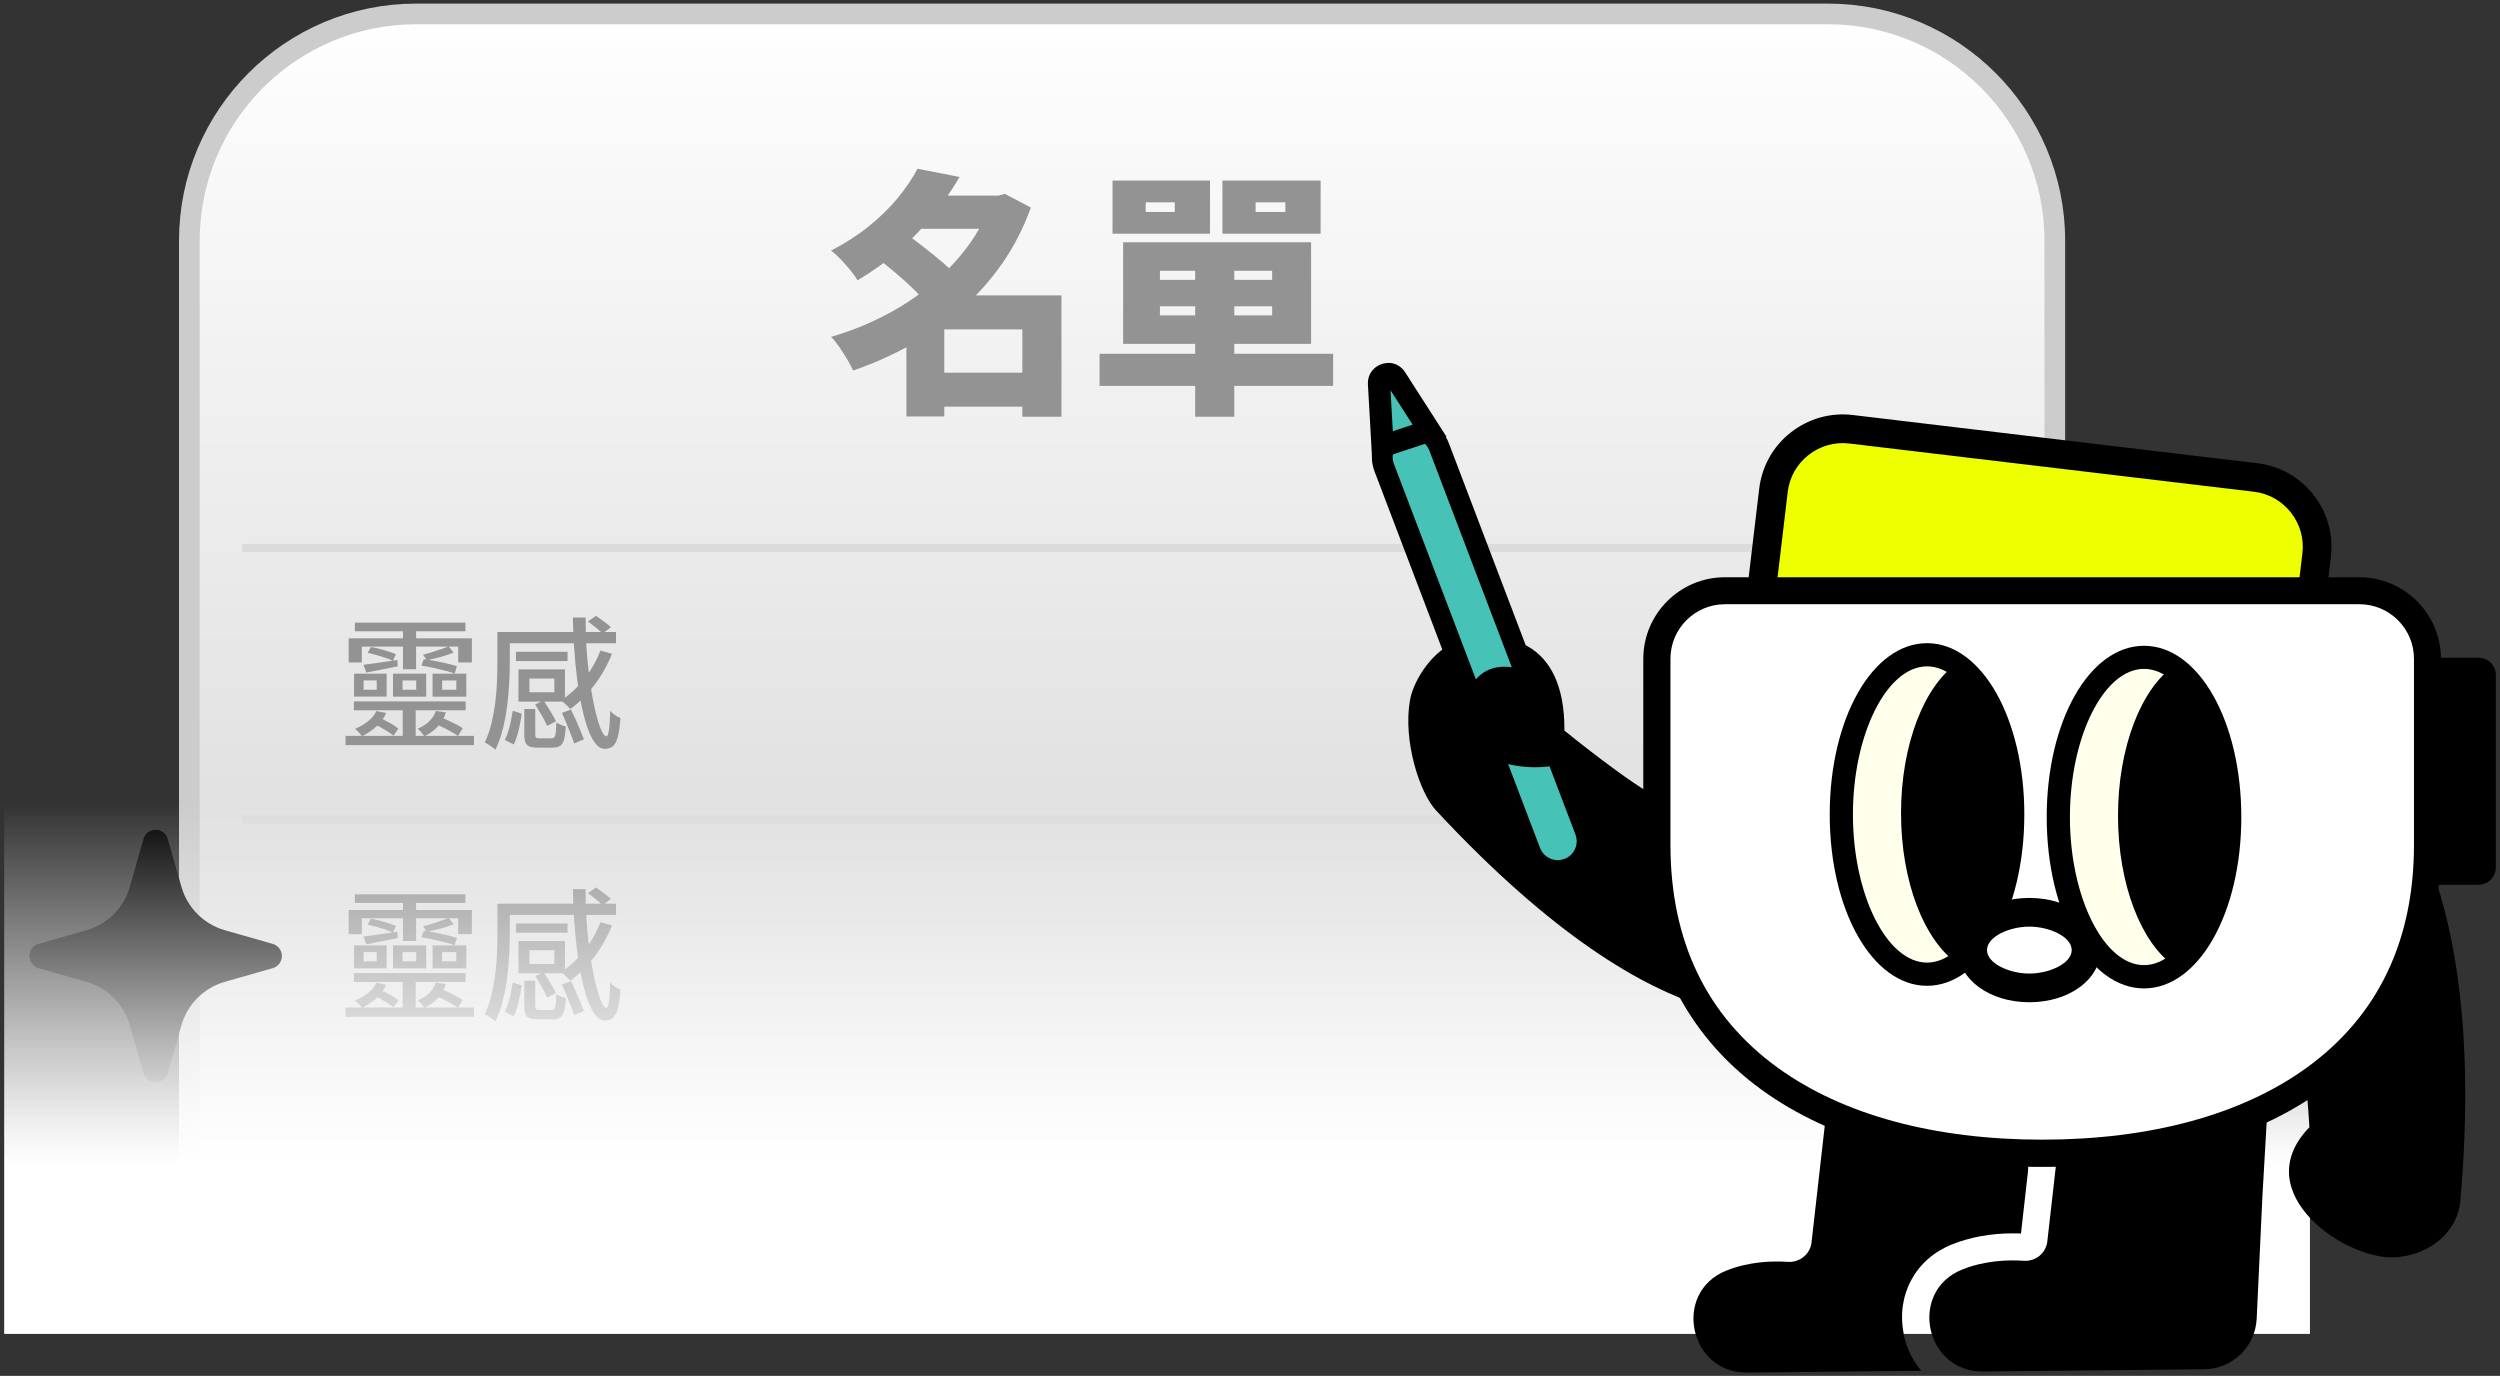 <svg width="278" height="153" viewBox="0 0 278 153" fill="none" xmlns="http://www.w3.org/2000/svg">
<rect x="0" y="0" width="278" height="153" fill="#333333" stroke="none"/>
<path d="M46.285 1.55H203.275C217.195 1.55 228.495 12.85 228.495 26.77V144.01H21.055V26.77C21.055 12.85 32.355 1.55 46.275 1.55H46.285Z" fill="url(#paint0_linear_8464_84422)" stroke="#CCCCCC" stroke-width="2.3" stroke-miterlimit="10"/>
<path d="M102.004 18.76L106.704 19.68C105.844 21.16 104.864 22.58 103.764 23.93C102.664 25.28 101.434 26.57 100.064 27.78C98.694 28.99 97.124 30.12 95.354 31.18C95.164 30.83 94.894 30.45 94.544 30.03C94.194 29.61 93.834 29.2 93.464 28.81C93.094 28.42 92.734 28.1 92.414 27.87C94.004 27.04 95.424 26.13 96.654 25.13C97.884 24.13 98.944 23.09 99.844 22C100.734 20.92 101.464 19.83 102.024 18.76H102.004ZM110.254 21.75H111.034L111.724 21.55L114.634 23.08C113.804 25.37 112.734 27.45 111.424 29.33C110.104 31.21 108.594 32.9 106.884 34.4C105.174 35.9 103.304 37.22 101.274 38.35C99.244 39.48 97.114 40.43 94.864 41.2C94.694 40.82 94.464 40.39 94.184 39.92C93.904 39.45 93.614 38.99 93.304 38.55C92.994 38.11 92.704 37.74 92.414 37.46C94.474 36.86 96.444 36.08 98.324 35.11C100.204 34.14 101.934 33.01 103.494 31.71C105.054 30.41 106.424 28.99 107.584 27.43C108.744 25.87 109.634 24.21 110.254 22.44V21.75ZM97.654 28.76L100.794 26.05C101.404 26.47 102.064 26.96 102.764 27.51C103.464 28.06 104.134 28.6 104.784 29.15C105.434 29.7 105.954 30.21 106.354 30.69L102.984 33.72C102.634 33.24 102.164 32.71 101.554 32.12C100.954 31.53 100.304 30.95 99.604 30.36C98.904 29.77 98.254 29.24 97.644 28.76H97.654ZM105.004 32.85H115.754V36.63H105.004V46.31H100.794V35.88L103.934 32.85H105.004ZM101.544 21.75H111.544V25.44H101.544V21.75ZM103.244 41.44H115.584V45.22H103.244V41.44ZM113.684 32.85H118.034V46.34H113.684V32.85Z" fill="#939393"/>
<path d="M122.273 39.34H148.243V42.91H122.273V39.34ZM123.713 20.08H134.553V25.99H123.713V20.08ZM124.893 26.94H145.793V38.24H124.893V26.94ZM127.403 22.5V23.57H130.633V22.5H127.403ZM128.983 30.11V31.12H141.463V30.11H128.983ZM128.983 34.06V35.07H141.463V34.06H128.983ZM132.903 28.82H137.253V46.34H132.903V28.82ZM135.933 20.08H146.853V25.99H135.933V20.08ZM139.623 22.5V23.57H142.933V22.5H139.623Z" fill="#939393"/>
<path d="M26.934 60.94H223.144" stroke="#DBDBDB" stroke-width="0.92" stroke-miterlimit="10"/>
<path d="M26.934 91.13H223.144" stroke="#DBDBDB" stroke-width="0.92" stroke-miterlimit="10"/>
<path d="M27.695 121.319H223.905" stroke="#DBDBDB" stroke-width="0.92" stroke-miterlimit="10"/>
<path d="M38.422 81.829H52.702V82.859H38.422V81.829ZM38.772 70.979H52.472V73.669H50.952V71.899H40.232V73.669H38.772V70.979ZM39.352 77.999H51.782V78.979H39.352V77.999ZM39.372 74.909H42.992V77.459H39.372V74.909ZM39.462 69.239H51.752V70.199H39.462V69.239ZM41.852 79.069L42.942 79.279C42.702 79.849 42.332 80.349 41.852 80.789C41.362 81.229 40.832 81.589 40.252 81.869C40.182 81.749 40.062 81.609 39.902 81.439C39.742 81.269 39.602 81.139 39.492 81.039C40.022 80.819 40.492 80.539 40.922 80.209C41.352 79.879 41.662 79.499 41.852 79.059V79.069ZM40.412 73.929C40.912 73.869 41.482 73.789 42.142 73.689C42.802 73.599 43.482 73.489 44.192 73.389L44.222 74.099C43.602 74.229 42.992 74.349 42.402 74.459C41.812 74.579 41.262 74.689 40.742 74.789L40.412 73.919V73.929ZM40.432 75.659V76.699H41.892V75.659H40.432ZM40.892 72.599L41.242 71.939C41.562 71.999 41.892 72.079 42.242 72.169C42.592 72.259 42.922 72.349 43.242 72.459C43.562 72.559 43.822 72.659 44.032 72.749L43.682 73.479C43.472 73.369 43.212 73.269 42.892 73.159C42.572 73.059 42.242 72.949 41.892 72.849C41.542 72.749 41.212 72.669 40.892 72.599ZM41.552 80.479L42.092 79.769C42.472 79.929 42.872 80.129 43.302 80.359C43.732 80.589 44.062 80.819 44.302 81.019L43.762 81.809C43.522 81.609 43.182 81.379 42.762 81.129C42.342 80.879 41.932 80.659 41.542 80.479H41.552ZM43.702 74.909H47.392V77.469H43.702V74.909ZM44.762 75.669V76.699H46.282V75.669H44.762ZM44.782 78.269H46.222V82.369H44.782V78.269ZM44.812 69.689H46.272V74.419H44.812V69.689ZM48.462 79.059L49.582 79.219C49.402 79.819 49.102 80.349 48.682 80.789C48.262 81.239 47.762 81.599 47.192 81.869C47.122 81.769 47.002 81.619 46.852 81.439C46.702 81.259 46.562 81.119 46.452 81.029C46.952 80.819 47.372 80.549 47.722 80.219C48.072 79.889 48.322 79.499 48.462 79.049V79.059ZM46.872 74.009L47.122 73.299C47.532 73.349 47.972 73.419 48.422 73.509C48.882 73.589 49.322 73.689 49.742 73.789C50.162 73.889 50.522 73.989 50.802 74.079L50.562 74.899C50.282 74.789 49.922 74.689 49.492 74.579C49.062 74.469 48.622 74.359 48.162 74.259C47.702 74.159 47.272 74.079 46.852 74.009H46.872ZM49.902 71.879L50.442 72.559C50.142 72.689 49.822 72.799 49.482 72.909C49.132 73.019 48.782 73.109 48.432 73.199C48.082 73.279 47.762 73.359 47.472 73.419L47.042 72.799C47.322 72.739 47.642 72.649 47.992 72.539C48.342 72.429 48.682 72.309 49.032 72.189C49.382 72.069 49.672 71.969 49.912 71.879H49.902ZM48.102 74.909H51.852V77.469H48.102V74.909ZM48.462 80.529L48.972 79.769C49.252 79.859 49.552 79.979 49.862 80.129C50.172 80.269 50.472 80.419 50.752 80.559C51.032 80.699 51.272 80.849 51.452 80.989L50.932 81.839C50.662 81.639 50.282 81.419 49.812 81.169C49.342 80.919 48.892 80.709 48.472 80.529H48.462ZM49.162 75.669V76.699H50.742V75.669H49.162Z" fill="#939393"/>
<path d="M55.312 70.279H56.692V73.49C56.692 74.169 56.672 74.919 56.632 75.769C56.592 76.609 56.522 77.48 56.412 78.37C56.302 79.26 56.142 80.139 55.932 80.99C55.722 81.85 55.442 82.639 55.092 83.37C55.012 83.29 54.892 83.189 54.742 83.09C54.592 82.99 54.442 82.879 54.292 82.779C54.142 82.68 54.012 82.609 53.902 82.57C54.232 81.879 54.482 81.15 54.672 80.37C54.852 79.59 54.992 78.79 55.092 77.969C55.192 77.15 55.252 76.359 55.272 75.59C55.302 74.82 55.312 74.12 55.312 73.49V70.279ZM56.022 70.279H68.502V71.529H56.022V70.279ZM57.022 79.04L58.022 79.359C57.972 79.73 57.902 80.12 57.812 80.54C57.732 80.96 57.632 81.359 57.522 81.749C57.412 82.139 57.282 82.49 57.132 82.79L56.132 82.279C56.282 81.99 56.412 81.669 56.522 81.309C56.632 80.95 56.732 80.559 56.812 80.159C56.892 79.76 56.962 79.379 57.022 79.04ZM57.372 72.48H63.112V73.51H57.372V72.48ZM57.652 74.439H62.822V78.019H57.652V74.439ZM58.302 78.84H59.522V81.669C59.522 81.85 59.552 81.96 59.612 82.019C59.672 82.079 59.802 82.1 60.012 82.1H61.342C61.482 82.1 61.582 82.059 61.652 81.969C61.722 81.889 61.772 81.719 61.802 81.469C61.832 81.219 61.852 80.85 61.862 80.34C61.992 80.43 62.152 80.519 62.362 80.6C62.572 80.68 62.752 80.74 62.912 80.779C62.882 81.4 62.812 81.879 62.722 82.23C62.632 82.579 62.482 82.809 62.282 82.939C62.082 83.07 61.822 83.139 61.482 83.139H59.822C59.412 83.139 59.092 83.1 58.882 83.01C58.662 82.93 58.512 82.779 58.432 82.57C58.352 82.359 58.302 82.059 58.302 81.68V78.829V78.84ZM58.872 75.45V76.98H61.642V75.45H58.872ZM59.512 78.329L60.442 77.9C60.682 78.26 60.942 78.659 61.202 79.09C61.462 79.519 61.672 79.9 61.822 80.21L60.842 80.719C60.712 80.409 60.522 80.029 60.262 79.579C60.002 79.129 59.752 78.71 59.512 78.329ZM66.752 72.34L68.052 72.7C67.542 73.98 66.882 75.15 66.072 76.21C65.252 77.269 64.362 78.159 63.402 78.85C63.342 78.749 63.242 78.65 63.122 78.529C63.002 78.409 62.862 78.29 62.732 78.169C62.602 78.049 62.482 77.95 62.392 77.879C63.342 77.26 64.202 76.469 64.962 75.51C65.722 74.549 66.322 73.499 66.762 72.35L66.752 72.34ZM62.482 79.279L63.492 78.9C63.672 79.26 63.852 79.639 64.032 80.049C64.212 80.46 64.382 80.85 64.542 81.23C64.702 81.609 64.832 81.939 64.932 82.21L63.842 82.68C63.762 82.389 63.642 82.059 63.482 81.669C63.322 81.279 63.162 80.87 62.992 80.45C62.822 80.029 62.642 79.639 62.482 79.279ZM63.702 68.669H65.122C65.112 69.79 65.142 70.889 65.212 71.969C65.282 73.049 65.382 74.09 65.502 75.07C65.632 76.059 65.772 76.96 65.932 77.79C66.092 78.62 66.252 79.34 66.432 79.95C66.602 80.559 66.782 81.04 66.952 81.37C67.122 81.71 67.282 81.879 67.432 81.879C67.552 81.879 67.642 81.65 67.712 81.189C67.782 80.73 67.832 80.019 67.852 79.059C68.002 79.219 68.182 79.37 68.402 79.519C68.622 79.669 68.812 79.779 68.992 79.85C68.932 80.749 68.832 81.439 68.702 81.939C68.572 82.439 68.382 82.779 68.152 82.98C67.922 83.18 67.612 83.269 67.242 83.269C66.872 83.269 66.532 83.07 66.222 82.689C65.912 82.299 65.622 81.749 65.372 81.04C65.112 80.329 64.892 79.51 64.692 78.579C64.492 77.65 64.332 76.639 64.182 75.549C64.042 74.46 63.932 73.34 63.852 72.169C63.772 70.999 63.722 69.829 63.702 68.669ZM65.372 69.109L66.272 68.48C66.542 68.669 66.842 68.879 67.162 69.12C67.482 69.359 67.742 69.57 67.942 69.74L67.012 70.45C66.832 70.269 66.582 70.049 66.262 69.79C65.942 69.529 65.642 69.299 65.372 69.1V69.109Z" fill="#939393"/>
<path d="M38.422 112.039H52.702V113.069H38.422V112.039ZM38.772 101.189H52.472V103.879H50.952V102.109H40.232V103.879H38.772V101.189ZM39.352 108.209H51.782V109.189H39.352V108.209ZM39.372 105.129H42.992V107.679H39.372V105.129ZM39.462 99.449H51.752V100.409H39.462V99.449ZM41.852 109.289L42.942 109.499C42.702 110.069 42.332 110.569 41.852 111.009C41.362 111.449 40.832 111.809 40.252 112.089C40.182 111.969 40.062 111.829 39.902 111.659C39.742 111.489 39.602 111.359 39.492 111.259C40.022 111.039 40.492 110.759 40.922 110.429C41.352 110.099 41.662 109.719 41.852 109.279V109.289ZM40.412 104.149C40.912 104.089 41.482 104.009 42.142 103.909C42.802 103.809 43.482 103.709 44.192 103.609L44.222 104.319C43.602 104.449 42.992 104.569 42.402 104.679C41.812 104.799 41.262 104.909 40.742 105.009L40.412 104.139V104.149ZM40.432 105.869V106.909H41.892V105.869H40.432ZM40.892 102.819L41.242 102.159C41.562 102.219 41.892 102.299 42.242 102.389C42.592 102.479 42.922 102.579 43.242 102.679C43.562 102.779 43.822 102.879 44.032 102.969L43.682 103.699C43.472 103.589 43.212 103.489 42.892 103.379C42.572 103.269 42.242 103.169 41.892 103.069C41.542 102.969 41.212 102.889 40.892 102.819ZM41.552 110.689L42.092 109.979C42.472 110.139 42.872 110.339 43.302 110.569C43.732 110.799 44.062 111.029 44.302 111.229L43.762 112.019C43.522 111.819 43.182 111.589 42.762 111.339C42.342 111.089 41.932 110.869 41.542 110.689H41.552ZM43.702 105.129H47.392V107.689H43.702V105.129ZM44.762 105.879V106.909H46.282V105.879H44.762ZM44.782 108.479H46.222V112.579H44.782V108.479ZM44.812 99.909H46.272V104.639H44.812V99.909ZM48.462 109.269L49.582 109.429C49.402 110.029 49.102 110.559 48.682 110.999C48.262 111.449 47.762 111.809 47.192 112.079C47.122 111.969 47.002 111.829 46.852 111.649C46.702 111.469 46.562 111.329 46.452 111.239C46.952 111.029 47.372 110.759 47.722 110.429C48.072 110.099 48.322 109.709 48.462 109.259V109.269ZM46.872 104.219L47.122 103.509C47.532 103.559 47.972 103.629 48.422 103.719C48.882 103.799 49.322 103.899 49.742 103.999C50.162 104.099 50.522 104.199 50.802 104.289L50.562 105.109C50.282 104.999 49.922 104.899 49.492 104.789C49.062 104.679 48.622 104.569 48.162 104.469C47.702 104.369 47.272 104.289 46.852 104.219H46.872ZM49.902 102.089L50.442 102.769C50.142 102.899 49.822 103.009 49.482 103.119C49.132 103.229 48.782 103.319 48.432 103.399C48.082 103.479 47.762 103.559 47.472 103.619L47.042 102.999C47.322 102.939 47.642 102.849 47.992 102.739C48.342 102.629 48.682 102.509 49.032 102.389C49.382 102.269 49.672 102.169 49.912 102.079L49.902 102.089ZM48.102 105.129H51.852V107.689H48.102V105.129ZM48.462 110.739L48.972 109.979C49.252 110.069 49.552 110.189 49.862 110.339C50.172 110.489 50.472 110.629 50.752 110.779C51.032 110.929 51.272 111.069 51.452 111.209L50.932 112.059C50.662 111.859 50.282 111.639 49.812 111.389C49.342 111.139 48.892 110.929 48.472 110.749L48.462 110.739ZM49.162 105.879V106.909H50.742V105.879H49.162Z" fill="#939393"/>
<path d="M55.312 100.489H56.692V103.699C56.692 104.369 56.672 105.129 56.632 105.979C56.592 106.819 56.522 107.689 56.412 108.579C56.302 109.469 56.142 110.349 55.932 111.209C55.722 112.069 55.442 112.859 55.092 113.589C55.012 113.509 54.892 113.409 54.742 113.299C54.592 113.189 54.442 113.089 54.292 112.989C54.142 112.889 54.012 112.819 53.902 112.779C54.232 112.089 54.482 111.359 54.672 110.579C54.852 109.799 54.992 108.999 55.092 108.179C55.192 107.359 55.252 106.569 55.272 105.799C55.302 105.029 55.312 104.329 55.312 103.699V100.489ZM56.022 100.489H68.502V101.739H56.022V100.489ZM57.022 109.259L58.022 109.579C57.972 109.949 57.902 110.339 57.812 110.759C57.732 111.179 57.632 111.579 57.522 111.969C57.412 112.359 57.282 112.709 57.132 113.009L56.132 112.499C56.282 112.219 56.412 111.889 56.522 111.529C56.632 111.169 56.732 110.779 56.812 110.379C56.892 109.979 56.962 109.599 57.022 109.259ZM57.372 102.689H63.112V103.719H57.372V102.689ZM57.652 104.649H62.822V108.229H57.652V104.649ZM58.302 109.049H59.522V111.879C59.522 112.059 59.552 112.179 59.612 112.229C59.672 112.279 59.802 112.309 60.012 112.309H61.342C61.482 112.309 61.582 112.269 61.652 112.179C61.722 112.089 61.772 111.929 61.802 111.679C61.832 111.429 61.852 111.059 61.862 110.549C61.992 110.639 62.152 110.729 62.362 110.809C62.572 110.889 62.752 110.949 62.912 110.989C62.882 111.609 62.812 112.099 62.722 112.439C62.632 112.779 62.482 113.019 62.282 113.149C62.082 113.279 61.822 113.349 61.482 113.349H59.822C59.412 113.349 59.092 113.309 58.882 113.219C58.662 113.139 58.512 112.989 58.432 112.779C58.352 112.569 58.302 112.269 58.302 111.889V109.039V109.049ZM58.872 105.659V107.189H61.642V105.659H58.872ZM59.512 108.539L60.442 108.109C60.682 108.469 60.942 108.869 61.202 109.299C61.462 109.729 61.672 110.109 61.822 110.419L60.842 110.929C60.712 110.619 60.522 110.239 60.262 109.789C60.002 109.339 59.752 108.919 59.512 108.539ZM66.752 102.549L68.052 102.909C67.542 104.189 66.882 105.359 66.072 106.419C65.252 107.489 64.362 108.369 63.402 109.059C63.342 108.969 63.242 108.859 63.122 108.739C63.002 108.619 62.862 108.499 62.732 108.379C62.602 108.259 62.482 108.159 62.392 108.089C63.342 107.469 64.202 106.679 64.962 105.719C65.722 104.759 66.322 103.709 66.762 102.559L66.752 102.549ZM62.482 109.489L63.492 109.109C63.672 109.469 63.852 109.849 64.032 110.259C64.212 110.669 64.382 111.059 64.542 111.439C64.702 111.819 64.832 112.149 64.932 112.419L63.842 112.889C63.762 112.609 63.642 112.269 63.482 111.879C63.332 111.489 63.162 111.079 62.992 110.659C62.822 110.239 62.642 109.849 62.482 109.489ZM63.702 98.879H65.122C65.112 99.999 65.142 101.099 65.212 102.179C65.282 103.259 65.382 104.289 65.502 105.279C65.622 106.269 65.772 107.169 65.932 107.999C66.092 108.829 66.252 109.549 66.432 110.159C66.612 110.769 66.782 111.249 66.952 111.579C67.122 111.919 67.282 112.089 67.432 112.089C67.552 112.089 67.642 111.859 67.712 111.399C67.782 110.939 67.832 110.229 67.852 109.269C68.002 109.429 68.182 109.579 68.402 109.729C68.622 109.879 68.812 109.989 68.992 110.059C68.932 110.959 68.832 111.649 68.702 112.149C68.572 112.649 68.382 112.989 68.152 113.189C67.912 113.379 67.612 113.479 67.242 113.479C66.872 113.479 66.532 113.279 66.222 112.899C65.912 112.509 65.622 111.959 65.372 111.249C65.112 110.539 64.892 109.719 64.692 108.789C64.492 107.859 64.332 106.849 64.182 105.759C64.042 104.669 63.932 103.549 63.852 102.369C63.772 101.199 63.722 100.039 63.702 98.87V98.879ZM65.372 99.32L66.272 98.689C66.542 98.879 66.842 99.09 67.162 99.329C67.482 99.57 67.742 99.779 67.942 99.949L67.012 100.659C66.832 100.479 66.582 100.259 66.262 99.999C65.942 99.74 65.642 99.509 65.372 99.309V99.32Z" fill="#939393"/>
<path fill-rule="evenodd" clip-rule="evenodd" d="M17.306 92.269C17.936 92.269 18.486 92.689 18.656 93.29L20.176 98.62C20.846 100.95 22.666 102.77 24.996 103.44L30.326 104.96C30.926 105.13 31.346 105.68 31.346 106.31C31.346 106.94 30.926 107.49 30.326 107.66L24.996 109.18C22.666 109.85 20.846 111.67 20.176 114L18.656 119.33C18.486 119.93 17.936 120.35 17.306 120.35C16.676 120.35 16.126 119.93 15.956 119.33L14.436 114C13.766 111.67 11.946 109.85 9.616 109.18L4.286 107.66C3.686 107.49 3.266 106.94 3.266 106.31C3.266 105.68 3.686 105.13 4.286 104.96L9.616 103.44C11.946 102.77 13.766 100.95 14.436 98.62L15.956 93.29C16.126 92.689 16.676 92.269 17.306 92.269Z" fill="black"/>
<path d="M256.865 89.35H0.465V148.33H256.865V89.35Z" fill="url(#paint1_linear_8464_84422)"/>
<path d="M199.512 112.53C199.512 112.53 185.902 118.33 159.672 90.1C157.862 88.15 155.992 82.35 156.792 77.85C157.232 75.4 159.572 72.12 161.962 71.41C167.122 69.88 174.042 70.96 173.962 81.24C173.962 81.24 181.282 87.23 184.812 88.95" fill="black"/>
<path d="M173.221 96.799C171.881 96.799 170.651 95.949 170.171 94.699L153.921 51.989C153.611 51.179 153.641 50.289 153.991 49.489C154.351 48.699 154.991 48.089 155.811 47.779C156.181 47.639 156.571 47.569 156.971 47.569C158.311 47.569 159.541 48.419 160.021 49.669L176.271 92.379C176.581 93.189 176.551 94.079 176.201 94.879C175.841 95.669 175.201 96.279 174.381 96.589C174.011 96.729 173.621 96.799 173.221 96.799Z" fill="#46C2B7"/>
<path d="M156.971 48.729C157.821 48.729 158.621 49.249 158.941 50.089L175.191 92.799C175.601 93.889 175.061 95.099 173.971 95.509C173.721 95.599 173.471 95.649 173.221 95.649C172.371 95.649 171.571 95.129 171.251 94.289L155.001 51.579C154.591 50.489 155.131 49.279 156.221 48.869C156.471 48.779 156.721 48.729 156.971 48.729ZM156.971 46.409C156.431 46.409 155.901 46.509 155.401 46.699C153.121 47.569 151.971 50.119 152.841 52.399L169.091 95.109C169.741 96.809 171.401 97.959 173.221 97.959C173.761 97.959 174.291 97.859 174.791 97.669C175.891 97.249 176.771 96.429 177.251 95.349C177.731 94.269 177.771 93.069 177.351 91.969L161.101 49.259C160.451 47.559 158.791 46.409 156.971 46.409Z" fill="black"/>
<path d="M153.343 42.68C153.323 42.38 153.413 42.12 153.593 41.93C153.793 41.72 154.093 41.59 154.393 41.59C154.633 41.59 154.973 41.67 155.233 42.07L158.963 47.89L153.733 49.62L153.343 42.68Z" fill="#46C2B7"/>
<path d="M154.623 43.39L157.083 47.22L154.883 47.95L154.623 43.39ZM154.403 40.36C153.213 40.36 152.033 41.29 152.113 42.75L152.593 51.26C152.593 51.26 152.603 51.28 152.613 51.28L160.823 48.57C160.823 48.57 160.843 48.55 160.833 48.54L156.253 41.4C155.793 40.68 155.083 40.35 154.383 40.35L154.403 40.36Z" fill="black"/>
<path d="M170.742 75.04C170.742 75.04 164.162 71.389 162.712 78.799C161.542 84.779 169.933 86.09 173.533 84.939" fill="black"/>
<path d="M211.683 148.26C210.853 143.96 213.023 139.98 217.083 138.37C219.123 137.56 221.393 137.15 223.823 137.15C224.123 137.15 224.433 137.15 224.733 137.17L225.323 131.94L225.503 130.37L226.283 116.7C226.563 110.63 222.143 110.73 216.083 110.33C210.293 109.95 204.983 108.8 204.123 114.54L201.433 138.23C201.433 138.23 201.433 138.25 201.433 138.26C201.423 138.33 201.413 138.39 201.393 138.45C201.373 138.52 201.353 138.59 201.333 138.66C201.183 139.11 200.903 139.49 200.543 139.78C200.073 140.15 199.473 140.36 198.833 140.32C197.073 140.2 194.493 140.28 191.973 141.29C185.953 143.69 187.803 152.69 194.283 152.63L213.643 152.43C212.673 151.28 211.983 149.87 211.673 148.28L211.683 148.26Z" fill="black"/>
<path d="M242.303 110.22C236.513 109.84 231.203 108.69 230.343 114.43L227.653 138.12C227.653 138.12 227.653 138.15 227.653 138.16C227.653 138.15 227.653 138.13 227.653 138.12C227.653 138.14 227.653 138.16 227.643 138.18C227.643 138.24 227.623 138.29 227.613 138.34C227.553 138.57 227.463 138.79 227.353 138.99C227.313 139.06 227.273 139.12 227.233 139.18C226.753 139.85 225.943 140.26 225.063 140.2C223.303 140.08 220.723 140.16 218.203 141.17C212.183 143.57 214.033 152.57 220.513 152.51L245.113 152.26C248.233 152.23 250.793 149.76 250.943 146.64L251.633 131.91L251.593 132.81L252.523 116.59C252.803 110.52 248.383 110.62 242.323 110.22H242.303Z" fill="black"/>
<path d="M263.166 84.92C263.166 84.92 277.026 94.68 273.586 133.57C273.296 136.82 270.456 139.39 266.706 139.78C266.656 139.78 266.596 139.79 266.546 139.8C261.026 140.32 249.706 132.65 256.806 125.35C256.806 125.35 256.276 115.76 255.086 111.92" fill="black"/>
<path d="M205.852 47.728L250.823 53.09C255.083 53.598 258.127 57.466 257.619 61.725L254.846 84.981L194.444 77.778L197.217 54.523C197.725 50.263 201.592 47.22 205.852 47.728Z" fill="#EEFF00"/>
<path d="M256.244 86.76L192.664 79.18L195.624 54.34C195.924 51.86 197.164 49.63 199.134 48.09C201.104 46.55 203.554 45.85 206.034 46.15L251.004 51.51C253.484 51.81 255.714 53.05 257.254 55.02C258.804 56.99 259.494 59.44 259.194 61.92L256.234 86.76H256.244ZM196.214 76.39L253.444 83.21L256.024 61.54C256.224 59.9 255.764 58.29 254.744 56.99C253.724 55.69 252.264 54.87 250.624 54.68L205.654 49.32C204.014 49.12 202.404 49.58 201.104 50.6C199.804 51.62 198.984 53.08 198.794 54.72L196.214 76.39Z" fill="black"/>
<path d="M227.086 128.25C203.426 128.25 184.246 117.59 184.246 93.93V73.26C184.246 69.08 187.636 65.69 191.816 65.69H262.356C266.536 65.69 269.926 69.08 269.926 73.26V93.93C269.926 117.59 250.746 128.25 227.086 128.25Z" fill="white"/>
<path d="M227.084 129.76C214.424 129.76 203.634 126.8 195.904 121.19C187.284 114.94 182.734 105.52 182.734 93.94V73.27C182.734 68.26 186.804 64.19 191.814 64.19H262.354C267.364 64.19 271.434 68.26 271.434 73.27V93.94C271.434 105.52 266.884 114.95 258.264 121.19C250.524 126.8 239.744 129.76 227.084 129.76ZM191.814 67.19C188.474 67.19 185.754 69.91 185.754 73.25V93.92C185.754 104.65 189.764 112.99 197.684 118.73C204.904 123.96 215.074 126.73 227.094 126.73C239.114 126.73 249.284 123.96 256.504 118.73C264.414 112.99 268.434 104.65 268.434 93.92V73.25C268.434 69.91 265.714 67.19 262.374 67.19H191.834H191.814Z" fill="black"/>
<path d="M214.284 108.331C219.547 108.331 223.814 100.379 223.814 90.57C223.814 80.762 219.547 72.811 214.284 72.811C209.021 72.811 204.754 80.762 204.754 90.57C204.754 100.379 209.021 108.331 214.284 108.331Z" fill="#FFFFEB"/>
<path d="M214.285 109.621C208.215 109.621 203.465 101.251 203.465 90.57C203.465 79.891 208.215 71.52 214.285 71.52C220.355 71.52 225.105 79.891 225.105 90.57C225.105 101.251 220.355 109.621 214.285 109.621ZM214.285 74.1C209.815 74.1 206.045 81.641 206.045 90.57C206.045 99.501 209.815 107.041 214.285 107.041C218.755 107.041 222.525 99.501 222.525 90.57C222.525 81.641 218.755 74.1 214.285 74.1Z" fill="black"/>
<path d="M223.485 94.39C223.765 92.72 223.915 92.27 223.915 90.43C223.915 82.76 221.305 76.23 217.655 73.74C214.005 76.23 211.395 82.76 211.395 90.43C211.395 98.1 214.005 104.63 217.655 107.12C219.555 105.83 221.165 103.45 222.275 100.38" fill="black"/>
<path d="M238.413 108.621C243.676 108.621 247.943 100.669 247.943 90.861C247.943 81.052 243.676 73.101 238.413 73.101C233.15 73.101 228.883 81.052 228.883 90.861C228.883 100.669 233.15 108.621 238.413 108.621Z" fill="#FFFFEB"/>
<path d="M238.414 109.911C232.344 109.911 227.594 101.541 227.594 90.861C227.594 80.18 232.344 71.811 238.414 71.811C244.484 71.811 249.234 80.18 249.234 90.861C249.234 101.541 244.484 109.911 238.414 109.911ZM238.414 74.38C233.944 74.38 230.174 81.921 230.174 90.85C230.174 99.781 233.944 107.321 238.414 107.321C242.884 107.321 246.654 99.781 246.654 90.85C246.654 81.921 242.884 74.38 238.414 74.38Z" fill="black"/>
<path d="M247.613 94.68C247.893 93.01 248.043 92.56 248.043 90.72C248.043 83.05 245.433 76.52 241.783 74.03C238.133 76.52 235.523 83.05 235.523 90.72C235.523 98.39 238.133 104.92 241.783 107.41C243.683 106.12 245.293 103.74 246.403 100.67" fill="black"/>
<path d="M270.176 74.54H275.616C275.906 74.54 276.146 74.78 276.146 75.07V96.47C276.146 96.76 275.906 97 275.616 97H270.176V74.55V74.54Z" fill="black"/>
<path d="M275.615 98.39H268.785V73.14H275.615C276.675 73.14 277.535 74 277.535 75.06V96.46C277.535 97.52 276.675 98.38 275.615 98.38V98.39ZM271.575 95.59H274.745V75.93H271.575V95.59Z" fill="black"/>
<path d="M225.665 109.859C229.15 109.859 231.975 107.975 231.975 105.649C231.975 103.324 229.15 101.439 225.665 101.439C222.181 101.439 219.355 103.324 219.355 105.649C219.355 107.975 222.181 109.859 225.665 109.859Z" fill="white"/>
<path d="M225.664 111.45C221.234 111.45 217.754 108.9 217.754 105.65C217.754 102.4 221.224 99.85 225.664 99.85C230.104 99.85 233.564 102.4 233.564 105.65C233.564 108.9 230.094 111.45 225.664 111.45ZM225.664 103.04C223.444 103.04 220.954 104.16 220.954 105.65C220.954 107.14 223.444 108.26 225.664 108.26C227.884 108.26 230.374 107.14 230.374 105.65C230.374 104.16 227.884 103.04 225.664 103.04Z" fill="black"/>
<defs>
<linearGradient id="paint0_linear_8464_84422" x1="124.775" y1="144.01" x2="124.775" y2="1.55" gradientUnits="userSpaceOnUse">
<stop offset="0.29" stop-color="#DDDDDD"/>
<stop offset="0.91" stop-color="#FAFAFA"/>
<stop offset="1" stop-color="white"/>
</linearGradient>
<linearGradient id="paint1_linear_8464_84422" x1="128.665" y1="148.33" x2="128.665" y2="89.35" gradientUnits="userSpaceOnUse">
<stop offset="0.32" stop-color="white"/>
<stop offset="0.4" stop-color="white" stop-opacity="0.92"/>
<stop offset="0.55" stop-color="white" stop-opacity="0.71"/>
<stop offset="0.77" stop-color="white" stop-opacity="0.37"/>
<stop offset="1" stop-color="white" stop-opacity="0"/>
</linearGradient>
</defs>
</svg>
